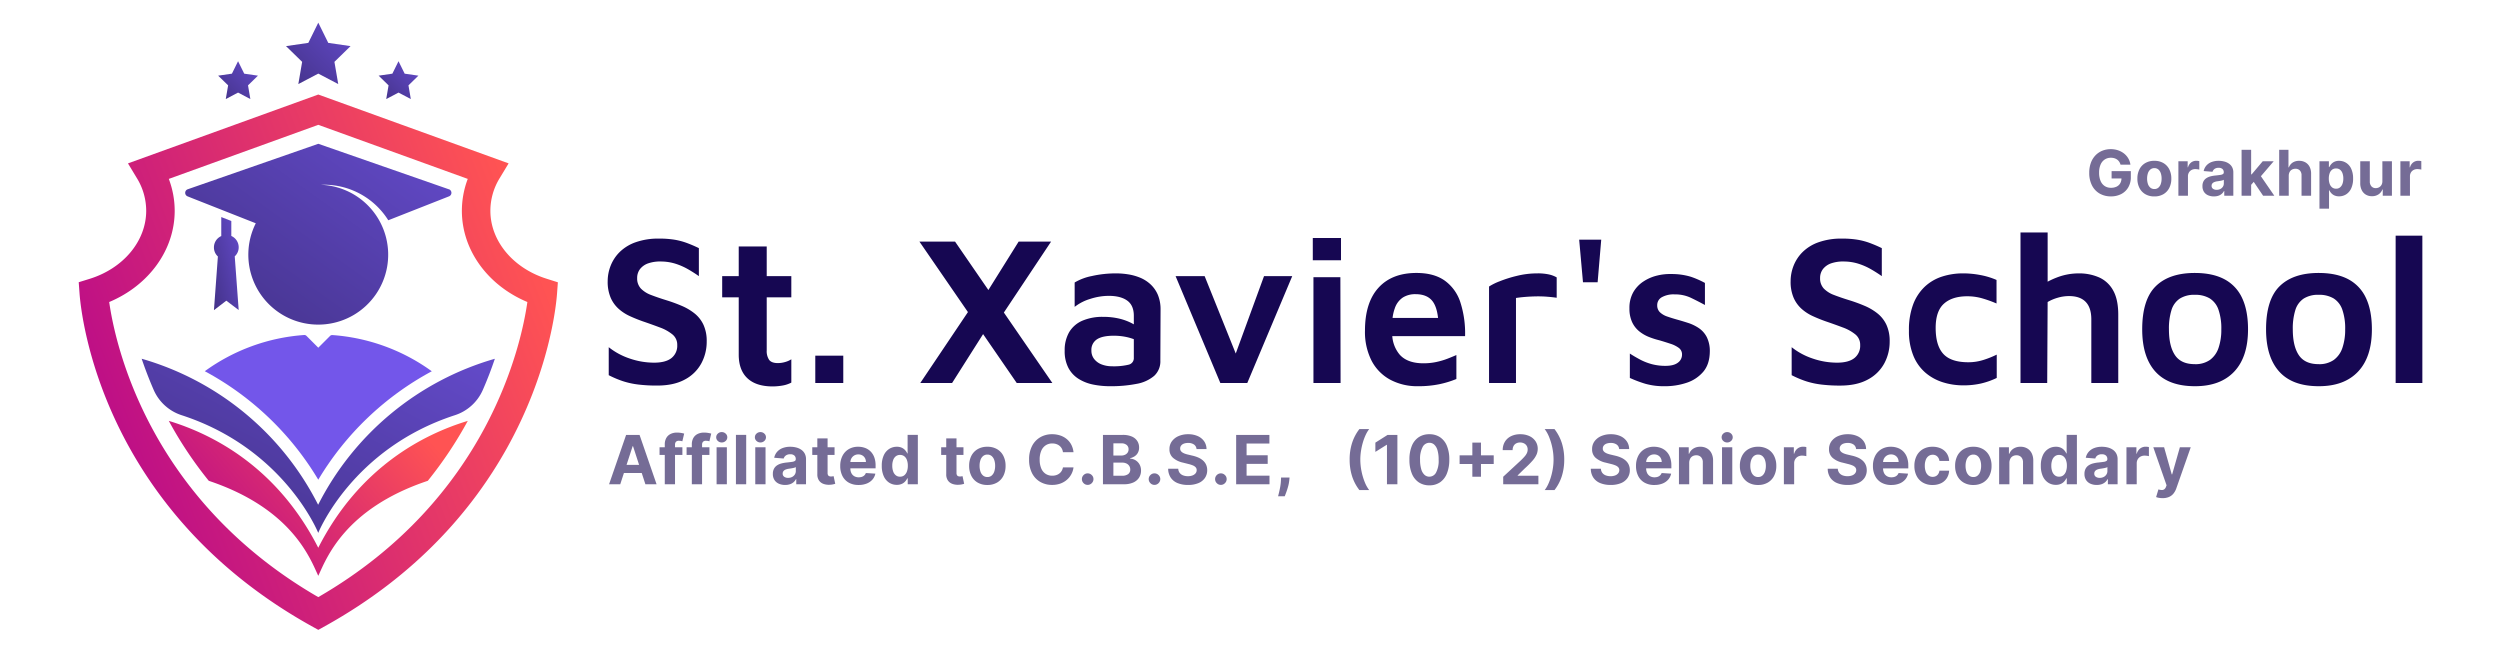 <svg xmlns="http://www.w3.org/2000/svg" xmlns:xlink="http://www.w3.org/1999/xlink" width="1226" height="320" viewBox="0 0 1226 320">
  <defs>
    <linearGradient id="linear-gradient" x1="1.053" y1="0.536" x2="0.082" y2="0.954" gradientUnits="objectBoundingBox">
      <stop offset="0" stop-color="#ff5353"/>
      <stop offset="1" stop-color="#b5068d"/>
    </linearGradient>
    <linearGradient id="linear-gradient-3" x1="1.763" y1="-0.212" x2="-0.081" y2="1.535" gradientUnits="objectBoundingBox">
      <stop offset="0" stop-color="#7356ea"/>
      <stop offset="1" stop-color="#3a2b75"/>
    </linearGradient>
  </defs>
  <g id="long_logo" transform="translate(-218 -656)">
    <rect id="Rectangle_9" data-name="Rectangle 9" width="1226" height="320" transform="translate(218 656)" fill="#fff"/>
    <path id="Path_18" data-name="Path 18" d="M-1313.473,743.4q-4.265-4-4.264-11.6v-28.08h-8.112v-10.4h8.112v-14.56h13.728v14.56h12.065v10.4h-12.065v26a7.629,7.629,0,0,0,1.2,4.68q1.2,1.561,4.316,1.561a12.686,12.686,0,0,0,3.484-.52,10.928,10.928,0,0,0,3.068-1.352v11.44a14.768,14.768,0,0,1-4.42,1.456,28.21,28.21,0,0,1-4.732.416Q-1309.209,747.4-1313.473,743.4Zm751.192-3.276q-6.449-7.177-6.449-20.7,0-14.56,6.6-21.111t19.188-6.552q8.736,0,14.508,3.067a19.65,19.65,0,0,1,8.684,9.2q2.912,6.136,2.911,15.392,0,13.52-6.76,20.7t-19.24,7.176Q-555.832,747.3-562.28,740.12Zm11.96-35.776a10.435,10.435,0,0,0-4.056,5.616,30.364,30.364,0,0,0-1.248,9.464q0,8.216,2.964,12.636t9.724,4.42a12.338,12.338,0,0,0,7.436-2.08,11.99,11.99,0,0,0,4.212-5.927,27.308,27.308,0,0,0,1.352-9.049,27.971,27.971,0,0,0-1.4-9.671,10.56,10.56,0,0,0-4.263-5.513,13.758,13.758,0,0,0-7.332-1.768A13.093,13.093,0,0,0-550.32,704.344Zm-72.7,35.776q-6.448-7.177-6.448-20.7,0-14.56,6.6-21.111t19.188-6.552q8.737,0,14.508,3.067a19.65,19.65,0,0,1,8.684,9.2q2.912,6.136,2.912,15.392,0,13.52-6.76,20.7t-19.24,7.176Q-616.569,747.3-623.017,740.12Zm11.96-35.776a10.439,10.439,0,0,0-4.056,5.616,30.394,30.394,0,0,0-1.247,9.464q0,8.216,2.964,12.636t9.724,4.42a12.343,12.343,0,0,0,7.437-2.08,12,12,0,0,0,4.212-5.927,27.332,27.332,0,0,0,1.352-9.049,27.971,27.971,0,0,0-1.4-9.671,10.557,10.557,0,0,0-4.264-5.513,13.756,13.756,0,0,0-7.332-1.768A13.1,13.1,0,0,0-611.057,704.344ZM-873.137,746.1a60.279,60.279,0,0,1-7.592-2.859V731.28q2.392,1.559,5.045,2.964a27.622,27.622,0,0,0,5.719,2.236,25.553,25.553,0,0,0,6.709.833q4.055,0,6.084-1.56a4.79,4.79,0,0,0,2.028-3.953,3.905,3.905,0,0,0-1.56-3.276,13.854,13.854,0,0,0-4.056-2.028q-2.5-.832-5.3-1.664a39.8,39.8,0,0,1-5.252-1.664,18.182,18.182,0,0,1-4.836-2.808,12.661,12.661,0,0,1-3.484-4.523,15.643,15.643,0,0,1-1.3-6.709,15.515,15.515,0,0,1,1.872-7.9,15.593,15.593,0,0,1,4.94-5.252,21.154,21.154,0,0,1,6.656-2.912,25.963,25.963,0,0,1,7.02-.78,32.315,32.315,0,0,1,9.671,1.353,43.66,43.66,0,0,1,6.864,3.016v10.815q-3.64-1.975-7.02-3.587a18.05,18.05,0,0,0-7.852-1.612,11.833,11.833,0,0,0-6.292,1.4,4.377,4.377,0,0,0-2.237,3.9,4.61,4.61,0,0,0,1.352,3.484,9.715,9.715,0,0,0,3.588,2.08q2.236.78,4.836,1.508t5.356,1.612a21.116,21.116,0,0,1,5.2,2.5,11.933,11.933,0,0,1,3.952,4.42,15.345,15.345,0,0,1,1.508,7.28q-.1,6.136-3.276,9.828a18.023,18.023,0,0,1-8.164,5.356,33.32,33.32,0,0,1-10.608,1.664A33.337,33.337,0,0,1-873.137,746.1ZM-998.3,744.071a22.233,22.233,0,0,1-9.1-9.308,31.072,31.072,0,0,1-3.225-14.716q0-13.728,6.6-21.009t18.668-7.279q8.529,0,13.832,3.744a20.992,20.992,0,0,1,7.7,10.712,49.413,49.413,0,0,1,2.288,16.536h-35.7a15.913,15.913,0,0,0,3.619,9.048q3.8,4.265,11.7,4.264a29.973,29.973,0,0,0,6.188-.624,35.389,35.389,0,0,0,5.513-1.612q2.547-.988,4.42-1.82v11.751a47.823,47.823,0,0,1-8.32,2.548,50.085,50.085,0,0,1-10.5.988A27.981,27.981,0,0,1-998.3,744.071Zm23.515-30.264q-.609-5.349-2.611-8.06-2.653-3.588-8.476-3.588a11.407,11.407,0,0,0-6.136,1.612,10.234,10.234,0,0,0-4,5.356,21.085,21.085,0,0,0-1.084,4.68Zm-169.271,32.656a21.31,21.31,0,0,1-7.072-2.808,14.16,14.16,0,0,1-4.94-5.356,17.5,17.5,0,0,1-1.82-8.373,17.6,17.6,0,0,1,2.184-9.1,13.915,13.915,0,0,1,6.4-5.616,24.848,24.848,0,0,1,10.348-1.923,33.927,33.927,0,0,1,6.968.676,27.292,27.292,0,0,1,5.824,1.872q1.19.547,2.184,1.127v-4.2q0-5.1-3.224-7.436t-9.049-2.34a29.751,29.751,0,0,0-9.152,1.508,22.96,22.96,0,0,0-7.592,3.9V696.44a26.278,26.278,0,0,1,8.424-3.172,53.406,53.406,0,0,1,12.064-1.3,37.329,37.329,0,0,1,5.72.468,25.857,25.857,0,0,1,5.824,1.612,17.131,17.131,0,0,1,5.1,3.224,15.055,15.055,0,0,1,3.641,5.148,18.4,18.4,0,0,1,1.352,7.436l-.1,24.856a9.624,9.624,0,0,1-3.067,7.54,18.159,18.159,0,0,1-8.633,3.9,64.9,64.9,0,0,1-12.947,1.144A40.854,40.854,0,0,1-1144.057,746.464Zm1.975-22.153a6.117,6.117,0,0,0-2.7,5.513,6.489,6.489,0,0,0,1.456,4.264,8.515,8.515,0,0,0,3.744,2.6,13.89,13.89,0,0,0,4.783.832,31.125,31.125,0,0,0,8.268-.78,3.252,3.252,0,0,0,2.548-3.38v-9.12a23.853,23.853,0,0,0-2.548-.812,28.906,28.906,0,0,0-7.332-.884Q-1139.377,722.543-1142.081,724.311Zm355.109,22.153a39.542,39.542,0,0,1-7.54-1.664,48.526,48.526,0,0,1-6.864-2.912V728.159a33.349,33.349,0,0,0,10.3,5.564,36.737,36.737,0,0,0,11.96,2.029q5.616,0,8.476-2.237a7.639,7.639,0,0,0,2.86-6.4,6.472,6.472,0,0,0-2.34-5.2,21.142,21.142,0,0,0-6.188-3.433q-3.847-1.455-8.424-3.016-3.224-1.143-6.292-2.548a21.878,21.878,0,0,1-5.512-3.588,15.814,15.814,0,0,1-3.9-5.459,19.835,19.835,0,0,1-1.455-8.06,20.8,20.8,0,0,1,1.455-7.592,19.5,19.5,0,0,1,4.472-6.76,21.192,21.192,0,0,1,7.852-4.784,33.15,33.15,0,0,1,11.388-1.768,46.565,46.565,0,0,1,7.436.519,33.437,33.437,0,0,1,6.032,1.561,64.98,64.98,0,0,1,6.084,2.6V693.32q-2.495-1.769-5.3-3.38a31.991,31.991,0,0,0-5.98-2.651,24.252,24.252,0,0,0-6.917-1.144,18.217,18.217,0,0,0-6.448.832,8.7,8.7,0,0,0-4.16,2.808,7.065,7.065,0,0,0-1.456,4.472,7.184,7.184,0,0,0,1.82,5.148,13.548,13.548,0,0,0,5.044,3.172q3.225,1.249,7.28,2.5a76.784,76.784,0,0,1,7.7,2.808,26.87,26.87,0,0,1,6.4,3.8,15.561,15.561,0,0,1,4.316,5.565,19.026,19.026,0,0,1,1.56,8.112,22.393,22.393,0,0,1-2.652,10.764,19.474,19.474,0,0,1-8.059,7.9q-5.408,2.965-13.624,2.965A74.764,74.764,0,0,1-786.973,746.464Zm-580.112,0a39.539,39.539,0,0,1-7.54-1.664,48.524,48.524,0,0,1-6.864-2.912V728.159a33.35,33.35,0,0,0,10.3,5.564,36.741,36.741,0,0,0,11.96,2.029q5.616,0,8.476-2.237a7.639,7.639,0,0,0,2.86-6.4,6.472,6.472,0,0,0-2.34-5.2,21.13,21.13,0,0,0-6.188-3.433q-3.847-1.455-8.424-3.016-3.224-1.143-6.292-2.548a21.876,21.876,0,0,1-5.512-3.588,15.813,15.813,0,0,1-3.9-5.459,19.835,19.835,0,0,1-1.455-8.06,20.8,20.8,0,0,1,1.455-7.592,19.5,19.5,0,0,1,4.472-6.76,21.2,21.2,0,0,1,7.853-4.784,33.15,33.15,0,0,1,11.388-1.768,46.557,46.557,0,0,1,7.436.519,33.439,33.439,0,0,1,6.032,1.561,64.98,64.98,0,0,1,6.084,2.6V693.32q-2.495-1.769-5.3-3.38a31.991,31.991,0,0,0-5.98-2.651,24.252,24.252,0,0,0-6.917-1.144,18.217,18.217,0,0,0-6.448.832,8.7,8.7,0,0,0-4.16,2.808,7.065,7.065,0,0,0-1.456,4.472,7.184,7.184,0,0,0,1.82,5.148,13.544,13.544,0,0,0,5.044,3.172q3.224,1.249,7.279,2.5a76.781,76.781,0,0,1,7.7,2.808,26.869,26.869,0,0,1,6.4,3.8A15.561,15.561,0,0,1-1335,717.24a19.027,19.027,0,0,1,1.56,8.112,22.392,22.392,0,0,1-2.652,10.764,19.474,19.474,0,0,1-8.059,7.9q-5.408,2.965-13.624,2.965A74.763,74.763,0,0,1-1367.085,746.464Zm639.859-1.093a24.39,24.39,0,0,1-8.528-4.68,21.869,21.869,0,0,1-5.928-8.32,31.457,31.457,0,0,1-2.183-12.324,35.4,35.4,0,0,1,2.08-12.9,23.161,23.161,0,0,1,5.72-8.684,22.409,22.409,0,0,1,8.476-4.94,33.151,33.151,0,0,1,10.244-1.56,45.265,45.265,0,0,1,8.581.832,36.5,36.5,0,0,1,7.852,2.392v11.544a58.854,58.854,0,0,0-7.124-2.549,26.386,26.386,0,0,0-7.228-.987q-7.383,0-11.44,3.64T-730.76,718.7q0,8.633,3.744,12.74t12.271,4.108a24.307,24.307,0,0,0,7.436-1.144,45.222,45.222,0,0,0,6.5-2.6V743.24a36.7,36.7,0,0,1-7.592,2.7,38.439,38.439,0,0,1-8.84.936A32.991,32.991,0,0,1-727.225,745.371Zm222.041.365v-72.28h13.1v72.28Zm-149.241,0v-31.2q0-5.72-2.756-8.58t-8.164-2.86a19.661,19.661,0,0,0-5.616.832,21.137,21.137,0,0,0-4.888,2.08l-.208,39.728h-13.1V671.9h13.312v24.141A38.032,38.032,0,0,1-671.377,694a29.523,29.523,0,0,1,10.607-2.028,24.247,24.247,0,0,1,10.3,2.028,14.752,14.752,0,0,1,6.812,6.448q2.445,4.421,2.444,11.8v33.488Zm-295.359,0v-47.32a27.826,27.826,0,0,1,5.148-2.548,61.306,61.306,0,0,1,8.58-2.7,41.421,41.421,0,0,1,9.88-1.2,25.064,25.064,0,0,1,5.98.572,13.136,13.136,0,0,1,3.588,1.4v9.985q-2.08-.313-4.732-.52t-5.408-.157q-2.755.053-5.3.26t-4.524.52v41.7Zm-86.112,0v-51.9h13.208l.1,51.9Zm-45.656,0L-1103.5,693.32h14.248L-1074,731.266l13.867-37.946h13.832l-22.048,52.416Zm-99.841,0-16.508-23.989-15.212,23.989h-15.6l23.379-34.791-23.795-34.577h17.473l16.35,23.759,14.849-23.759h15.912l-23.165,34.8,23.79,34.571Zm-98.8,0V732.319h13.728v13.416Zm376.48-49.4-1.872-20.9h10.815l-1.768,20.9Zm-132.5-10.816V674.6h13.832v10.92Z" transform="translate(1898.009 98.1)" fill="#160752" stroke="rgba(0,0,0,0)" stroke-width="1"/>
    <path id="Path_19" data-name="Path 19" d="M6.173,3.477H.69l8.355-24.2h6.594l8.343,24.2H18.5L12.436-15.194h-.189ZM5.83-6.036H18.782v3.994H5.83Zm30.814-8.638v3.781h-11.2v-3.781ZM28.007,3.477V-15.986a6.312,6.312,0,0,1,.774-3.273,4.9,4.9,0,0,1,2.121-1.95,6.957,6.957,0,0,1,3.061-.65,11.748,11.748,0,0,1,2.121.177,14.668,14.668,0,0,1,1.436.319l-.9,3.781a6.363,6.363,0,0,0-.727-.177,4.664,4.664,0,0,0-.88-.083,1.951,1.951,0,0,0-1.548.514,2.149,2.149,0,0,0-.437,1.436V3.477Zm21.9-18.151v3.781h-11.2v-3.781ZM41.273,3.477V-15.986a6.312,6.312,0,0,1,.774-3.273,4.9,4.9,0,0,1,2.121-1.95,6.957,6.957,0,0,1,3.061-.65,11.748,11.748,0,0,1,2.121.177,14.668,14.668,0,0,1,1.436.319l-.9,3.781a6.363,6.363,0,0,0-.727-.177,4.664,4.664,0,0,0-.88-.083,1.951,1.951,0,0,0-1.548.514,2.149,2.149,0,0,0-.437,1.436V3.477Zm12.143,0V-14.675H58.45V3.477Zm2.529-20.491a2.7,2.7,0,0,1-1.92-.75,2.387,2.387,0,0,1-.8-1.8,2.374,2.374,0,0,1,.8-1.79,2.7,2.7,0,0,1,1.92-.75,2.7,2.7,0,0,1,1.92.75,2.374,2.374,0,0,1,.8,1.79,2.387,2.387,0,0,1-.8,1.8A2.7,2.7,0,0,1,55.945-17.014Zm11.99-3.711v24.2H62.9v-24.2Zm4.45,24.2V-14.675h5.034V3.477Zm2.529-20.491a2.7,2.7,0,0,1-1.92-.75,2.387,2.387,0,0,1-.8-1.8,2.374,2.374,0,0,1,.8-1.79,2.7,2.7,0,0,1,1.92-.75,2.7,2.7,0,0,1,1.92.75,2.375,2.375,0,0,1,.8,1.79,2.387,2.387,0,0,1-.8,1.8A2.7,2.7,0,0,1,74.914-17.014ZM87.045,3.819a7.5,7.5,0,0,1-3.1-.609A4.894,4.894,0,0,1,81.8,1.4a5.356,5.356,0,0,1-.786-3,5.292,5.292,0,0,1,.555-2.541,4.5,4.5,0,0,1,1.513-1.654,7.328,7.328,0,0,1,2.18-.945,16.416,16.416,0,0,1,2.57-.449q1.583-.165,2.552-.313A3.565,3.565,0,0,0,91.8-7.939a.987.987,0,0,0,.437-.874v-.071a2.184,2.184,0,0,0-.7-1.737,2.931,2.931,0,0,0-1.991-.614,3.547,3.547,0,0,0-2.163.6,2.8,2.8,0,0,0-1.064,1.495l-4.656-.378a6.368,6.368,0,0,1,1.394-2.866,6.764,6.764,0,0,1,2.688-1.867,10.294,10.294,0,0,1,3.823-.656,11.683,11.683,0,0,1,2.9.355,7.65,7.65,0,0,1,2.47,1.1,5.377,5.377,0,0,1,1.708,1.908,5.8,5.8,0,0,1,.626,2.783V3.477H92.493V.96h-.142a5.048,5.048,0,0,1-1.17,1.495,5.276,5.276,0,0,1-1.761,1A7.169,7.169,0,0,1,87.045,3.819ZM88.487.345A4.186,4.186,0,0,0,90.449-.1a3.43,3.43,0,0,0,1.335-1.2,3.108,3.108,0,0,0,.484-1.713V-4.937a2.574,2.574,0,0,1-.644.278q-.408.124-.916.225t-1.016.177q-.508.077-.922.136a6.227,6.227,0,0,0-1.548.414,2.5,2.5,0,0,0-1.028.762,1.9,1.9,0,0,0-.366,1.188,1.806,1.806,0,0,0,.75,1.566A3.2,3.2,0,0,0,88.487.345Zm22.779-15.02v3.781H100.335v-3.781Zm-8.449-4.349h5.034V-2.1a2.258,2.258,0,0,0,.213,1.081,1.164,1.164,0,0,0,.6.538,2.391,2.391,0,0,0,.892.154,3.924,3.924,0,0,0,.709-.065l.544-.1.792,3.746q-.378.118-1.064.278a8.888,8.888,0,0,1-1.666.195,7.609,7.609,0,0,1-3.185-.485,4.449,4.449,0,0,1-2.121-1.725,5.275,5.275,0,0,1-.744-2.954ZM123.055,3.831a9.624,9.624,0,0,1-4.815-1.14,7.714,7.714,0,0,1-3.1-3.238,10.666,10.666,0,0,1-1.087-4.969,10.611,10.611,0,0,1,1.087-4.916,8.024,8.024,0,0,1,3.067-3.3,8.9,8.9,0,0,1,4.65-1.182,9.607,9.607,0,0,1,3.35.573,7.551,7.551,0,0,1,2.718,1.719,7.832,7.832,0,0,1,1.814,2.877,11.494,11.494,0,0,1,.65,4.047v1.383H116.059v-3.12h10.588a3.857,3.857,0,0,0-.473-1.926,3.439,3.439,0,0,0-1.306-1.318,3.81,3.81,0,0,0-1.932-.479,3.875,3.875,0,0,0-2.027.526,3.772,3.772,0,0,0-1.377,1.406,4.005,4.005,0,0,0-.508,1.956V-4.3a5.049,5.049,0,0,0,.5,2.328,3.6,3.6,0,0,0,1.424,1.513,4.3,4.3,0,0,0,2.186.532,4.761,4.761,0,0,0,1.536-.236,3.188,3.188,0,0,0,1.194-.709,3.083,3.083,0,0,0,.756-1.158l4.656.307A6.347,6.347,0,0,1,129.832,1.2a7.273,7.273,0,0,1-2.812,1.938A10.57,10.57,0,0,1,123.055,3.831Zm18.737-.059a6.8,6.8,0,0,1-3.74-1.069A7.28,7.28,0,0,1,135.4-.453a12.054,12.054,0,0,1-.975-5.123,11.885,11.885,0,0,1,1-5.194,7.237,7.237,0,0,1,2.677-3.108,6.842,6.842,0,0,1,3.669-1.034,5.639,5.639,0,0,1,2.547.514,5.07,5.07,0,0,1,1.654,1.276,6.674,6.674,0,0,1,.963,1.495h.154v-9.1h5.022v24.2h-4.963V.57h-.213a6.468,6.468,0,0,1-1,1.495,5.031,5.031,0,0,1-1.666,1.223A5.776,5.776,0,0,1,141.792,3.772Zm1.6-4.006A3.223,3.223,0,0,0,145.449-.9a4.215,4.215,0,0,0,1.3-1.873A7.984,7.984,0,0,0,147.2-5.6a7.98,7.98,0,0,0-.449-2.812,4.037,4.037,0,0,0-1.3-1.843,3.306,3.306,0,0,0-2.068-.65,3.265,3.265,0,0,0-2.092.674,4.119,4.119,0,0,0-1.288,1.867A8.02,8.02,0,0,0,139.57-5.6a8.112,8.112,0,0,0,.443,2.795A4.215,4.215,0,0,0,141.3-.913,3.222,3.222,0,0,0,143.387-.234Zm31.093-14.441v3.781H163.55v-3.781Zm-8.449-4.349h5.034V-2.1a2.258,2.258,0,0,0,.213,1.081,1.164,1.164,0,0,0,.6.538,2.391,2.391,0,0,0,.892.154,3.924,3.924,0,0,0,.709-.065l.544-.1.792,3.746q-.378.118-1.064.278a8.888,8.888,0,0,1-1.666.195A7.609,7.609,0,0,1,168.9,3.24a4.449,4.449,0,0,1-2.121-1.725,5.275,5.275,0,0,1-.744-2.954ZM186.2,3.831a9.23,9.23,0,0,1-4.756-1.176,7.946,7.946,0,0,1-3.09-3.285,10.547,10.547,0,0,1-1.087-4.9,10.6,10.6,0,0,1,1.087-4.922,7.946,7.946,0,0,1,3.09-3.285,9.23,9.23,0,0,1,4.756-1.176,9.23,9.23,0,0,1,4.756,1.176,7.947,7.947,0,0,1,3.09,3.285,10.6,10.6,0,0,1,1.087,4.922,10.547,10.547,0,0,1-1.087,4.9,7.947,7.947,0,0,1-3.09,3.285A9.23,9.23,0,0,1,186.2,3.831Zm.024-3.9a3.113,3.113,0,0,0,2.092-.715,4.4,4.4,0,0,0,1.27-1.956,8.577,8.577,0,0,0,.431-2.824,8.577,8.577,0,0,0-.431-2.824,4.44,4.44,0,0,0-1.27-1.962,3.1,3.1,0,0,0-2.092-.721,3.182,3.182,0,0,0-2.121.721,4.368,4.368,0,0,0-1.288,1.962,8.577,8.577,0,0,0-.431,2.824,8.577,8.577,0,0,0,.431,2.824A4.327,4.327,0,0,0,184.1-.783,3.2,3.2,0,0,0,186.222-.069Zm42.225-12.183h-5.176a5.12,5.12,0,0,0-.579-1.79,4.565,4.565,0,0,0-1.123-1.341,4.952,4.952,0,0,0-1.578-.851,6.112,6.112,0,0,0-1.932-.3,5.771,5.771,0,0,0-3.273.928,6.006,6.006,0,0,0-2.163,2.694,10.72,10.72,0,0,0-.768,4.284,10.807,10.807,0,0,0,.774,4.349A5.856,5.856,0,0,0,214.8-1.617a5.826,5.826,0,0,0,3.226.9,6.441,6.441,0,0,0,1.908-.272,4.941,4.941,0,0,0,1.566-.8,4.566,4.566,0,0,0,1.14-1.282,5.093,5.093,0,0,0,.632-1.725l5.176.024a9.38,9.38,0,0,1-1,3.208A9.691,9.691,0,0,1,225.31,1.19,10.011,10.011,0,0,1,222.119,3.1a11.687,11.687,0,0,1-4.177.7,11.387,11.387,0,0,1-5.784-1.465A10.351,10.351,0,0,1,208.14-1.9a14.2,14.2,0,0,1-1.471-6.724,14.088,14.088,0,0,1,1.489-6.736A10.415,10.415,0,0,1,212.2-19.6a11.362,11.362,0,0,1,5.743-1.459,12.467,12.467,0,0,1,3.906.591,9.963,9.963,0,0,1,3.2,1.719,9.018,9.018,0,0,1,2.275,2.759A10.337,10.337,0,0,1,228.447-12.252ZM235.4,3.784a2.731,2.731,0,0,1-2-.833,2.731,2.731,0,0,1-.833-2,2.7,2.7,0,0,1,.833-1.985,2.741,2.741,0,0,1,2-.827,2.759,2.759,0,0,1,1.985.827,2.671,2.671,0,0,1,.851,1.985,2.666,2.666,0,0,1-.4,1.424A3.038,3.038,0,0,1,236.809,3.4,2.676,2.676,0,0,1,235.4,3.784Zm7.487-.307v-24.2h9.69a11,11,0,0,1,4.455.792,5.932,5.932,0,0,1,2.682,2.192,5.834,5.834,0,0,1,.9,3.22,5.232,5.232,0,0,1-.567,2.488,4.851,4.851,0,0,1-1.554,1.749,6.392,6.392,0,0,1-2.251.963v.236a5.456,5.456,0,0,1,2.594.78,5.552,5.552,0,0,1,1.968,2.015,6,6,0,0,1,.756,3.078A6.293,6.293,0,0,1,260.61.221,6.473,6.473,0,0,1,257.8,2.6a10.689,10.689,0,0,1-4.573.874Zm5.117-4.183h4.171a4.824,4.824,0,0,0,3.12-.821,2.714,2.714,0,0,0,.981-2.192,3.252,3.252,0,0,0-.484-1.773A3.3,3.3,0,0,0,254.418-6.7a4.774,4.774,0,0,0-2.121-.437h-4.29Zm0-9.891H251.8a4.491,4.491,0,0,0,1.873-.372,3.114,3.114,0,0,0,1.3-1.058,2.8,2.8,0,0,0,.479-1.643,2.662,2.662,0,0,0-.928-2.115,3.894,3.894,0,0,0-2.629-.8h-3.888ZM268.163,3.784a2.731,2.731,0,0,1-2-.833,2.731,2.731,0,0,1-.833-2,2.7,2.7,0,0,1,.833-1.985,2.741,2.741,0,0,1,2-.827,2.759,2.759,0,0,1,1.985.827A2.671,2.671,0,0,1,271,.948a2.666,2.666,0,0,1-.4,1.424A3.038,3.038,0,0,1,269.569,3.4,2.676,2.676,0,0,1,268.163,3.784Zm20.616-17.548a2.991,2.991,0,0,0-1.217-2.222,4.824,4.824,0,0,0-2.919-.792,5.659,5.659,0,0,0-2.115.349,2.975,2.975,0,0,0-1.318.963,2.284,2.284,0,0,0-.455,1.394,1.963,1.963,0,0,0,.278,1.134,2.71,2.71,0,0,0,.833.833,5.95,5.95,0,0,0,1.229.6,12.01,12.01,0,0,0,1.489.431l2.174.52a15.337,15.337,0,0,1,2.907.945,8.831,8.831,0,0,1,2.293,1.454,6.111,6.111,0,0,1,1.507,2.033,6.482,6.482,0,0,1,.549,2.682A6.688,6.688,0,0,1,292.885.41a7.19,7.19,0,0,1-3.214,2.517,12.877,12.877,0,0,1-5.052.892,13.268,13.268,0,0,1-5.1-.9,7.421,7.421,0,0,1-3.38-2.665,7.889,7.889,0,0,1-1.27-4.378h4.951a3.658,3.658,0,0,0,.7,2.027,3.77,3.77,0,0,0,1.666,1.217,6.483,6.483,0,0,0,2.369.408,6.175,6.175,0,0,0,2.263-.378A3.463,3.463,0,0,0,288.318-1.9a2.429,2.429,0,0,0,.532-1.548,2.026,2.026,0,0,0-.479-1.371,3.736,3.736,0,0,0-1.394-.945,14.4,14.4,0,0,0-2.239-.709L282.1-7.135a11.05,11.05,0,0,1-4.833-2.328,5.4,5.4,0,0,1-1.761-4.266,6.321,6.321,0,0,1,1.176-3.841,7.849,7.849,0,0,1,3.267-2.564,11.554,11.554,0,0,1,4.727-.922,11.224,11.224,0,0,1,4.709.922,7.446,7.446,0,0,1,3.137,2.564,6.785,6.785,0,0,1,1.158,3.805ZM300.721,3.784a2.731,2.731,0,0,1-2-.833,2.731,2.731,0,0,1-.833-2,2.7,2.7,0,0,1,.833-1.985,2.741,2.741,0,0,1,2-.827,2.759,2.759,0,0,1,1.985.827,2.671,2.671,0,0,1,.851,1.985,2.666,2.666,0,0,1-.4,1.424A3.038,3.038,0,0,1,302.128,3.4,2.676,2.676,0,0,1,300.721,3.784Zm7.487-.307v-24.2h16.308v4.219H313.326v5.767h10.352v4.219H313.326V-.742h11.238V3.477ZM334.4.168l-.13,1.3a18.351,18.351,0,0,1-.585,3.114q-.431,1.554-.9,2.818t-.75,1.985h-3.262q.177-.7.484-1.944t.579-2.795a24.454,24.454,0,0,0,.343-3.155l.059-1.324Zm29.465-8.792a26.6,26.6,0,0,1,1.176-8.095,22.256,22.256,0,0,1,3.6-6.854h4.81a14.733,14.733,0,0,0-1.714,2.854,25.749,25.749,0,0,0-1.383,3.693,31.986,31.986,0,0,0-.922,4.154,27.831,27.831,0,0,0-.331,4.248,28.66,28.66,0,0,0,.573,5.654,29.861,29.861,0,0,0,1.56,5.3,16.344,16.344,0,0,0,2.216,4.006h-4.81a22.256,22.256,0,0,1-3.6-6.854A26.643,26.643,0,0,1,363.868-8.624Zm23.417-12.1v24.2h-5.117V-15.868h-.142l-5.542,3.474v-4.538l5.991-3.793ZM402.962,4.008a9.168,9.168,0,0,1-5.241-1.5,9.416,9.416,0,0,1-3.368-4.313A17.511,17.511,0,0,1,393.189-8.6a17.346,17.346,0,0,1,1.176-6.748,9.249,9.249,0,0,1,3.368-4.248,9.216,9.216,0,0,1,5.229-1.459,9.189,9.189,0,0,1,5.229,1.465,9.325,9.325,0,0,1,3.374,4.248,17.091,17.091,0,0,1,1.17,6.742,17.686,17.686,0,0,1-1.176,6.807A9.432,9.432,0,0,1,408.2,2.519,9.074,9.074,0,0,1,402.962,4.008Zm0-4.242a3.743,3.743,0,0,0,3.321-2.092A12.492,12.492,0,0,0,407.511-8.6a15.9,15.9,0,0,0-.561-4.585,5.975,5.975,0,0,0-1.584-2.753,3.474,3.474,0,0,0-2.4-.922,3.739,3.739,0,0,0-3.309,2.068A12.344,12.344,0,0,0,398.4-8.6a16.359,16.359,0,0,0,.561,4.65,6,6,0,0,0,1.589,2.789A3.483,3.483,0,0,0,402.962-.234Zm21.077.024V-16.943h4.23V-.21Zm-6.251-6.251v-4.231H434.52v4.231Zm21.384,9.938V-.21l8.615-7.977q1.1-1.064,1.849-1.914a7.3,7.3,0,0,0,1.14-1.672,4.093,4.093,0,0,0,.39-1.778,3.392,3.392,0,0,0-.485-1.838,3.234,3.234,0,0,0-1.324-1.194,4.2,4.2,0,0,0-1.9-.42,4,4,0,0,0-1.938.449,3.1,3.1,0,0,0-1.276,1.288,4.176,4.176,0,0,0-.449,2h-4.857a7.716,7.716,0,0,1,1.075-4.124,7.182,7.182,0,0,1,3.013-2.706,9.962,9.962,0,0,1,4.467-.957,10.48,10.48,0,0,1,4.532.916,7.229,7.229,0,0,1,3.007,2.535,6.551,6.551,0,0,1,1.075,3.711,7.19,7.19,0,0,1-.538,2.706,11.375,11.375,0,0,1-1.908,2.96A43.327,43.327,0,0,1,449.8-4.335L446.262-.872v.165h10.163V3.477ZM469.1-8.624a26.643,26.643,0,0,1-1.176,8.107,22.257,22.257,0,0,1-3.6,6.854h-4.81a14.673,14.673,0,0,0,1.713-2.86,26.109,26.109,0,0,0,1.383-3.693,31.7,31.7,0,0,0,.922-4.154,27.946,27.946,0,0,0,.331-4.254,28.662,28.662,0,0,0-.573-5.654,29.7,29.7,0,0,0-1.56-5.294,16.372,16.372,0,0,0-2.216-4h4.81a22.257,22.257,0,0,1,3.6,6.854A26.6,26.6,0,0,1,469.1-8.624Zm26.934-5.14a2.991,2.991,0,0,0-1.217-2.222,4.824,4.824,0,0,0-2.919-.792,5.659,5.659,0,0,0-2.115.349,2.974,2.974,0,0,0-1.318.963,2.284,2.284,0,0,0-.455,1.394,1.963,1.963,0,0,0,.278,1.134,2.71,2.71,0,0,0,.833.833,5.95,5.95,0,0,0,1.229.6,12.011,12.011,0,0,0,1.489.431l2.174.52a15.337,15.337,0,0,1,2.907.945,8.83,8.83,0,0,1,2.293,1.454,6.112,6.112,0,0,1,1.507,2.033,6.482,6.482,0,0,1,.549,2.682A6.688,6.688,0,0,1,500.14.41a7.19,7.19,0,0,1-3.214,2.517,12.877,12.877,0,0,1-5.052.892,13.268,13.268,0,0,1-5.1-.9A7.421,7.421,0,0,1,483.4.256a7.89,7.89,0,0,1-1.27-4.378h4.951a3.658,3.658,0,0,0,.7,2.027,3.769,3.769,0,0,0,1.666,1.217,6.483,6.483,0,0,0,2.369.408,6.175,6.175,0,0,0,2.263-.378A3.463,3.463,0,0,0,495.573-1.9a2.429,2.429,0,0,0,.532-1.548,2.027,2.027,0,0,0-.479-1.371,3.737,3.737,0,0,0-1.394-.945,14.4,14.4,0,0,0-2.239-.709l-2.635-.662a11.05,11.05,0,0,1-4.833-2.328,5.4,5.4,0,0,1-1.761-4.266,6.321,6.321,0,0,1,1.176-3.841,7.849,7.849,0,0,1,3.267-2.564,11.554,11.554,0,0,1,4.727-.922,11.224,11.224,0,0,1,4.709.922,7.447,7.447,0,0,1,3.137,2.564,6.785,6.785,0,0,1,1.158,3.805Zm17.272,17.6a9.624,9.624,0,0,1-4.815-1.14,7.714,7.714,0,0,1-3.1-3.238A10.666,10.666,0,0,1,504.3-5.516a10.611,10.611,0,0,1,1.087-4.916,8.024,8.024,0,0,1,3.067-3.3,8.9,8.9,0,0,1,4.65-1.182,9.606,9.606,0,0,1,3.35.573,7.551,7.551,0,0,1,2.718,1.719,7.832,7.832,0,0,1,1.814,2.877,11.494,11.494,0,0,1,.65,4.047v1.383H506.31v-3.12H516.9a3.856,3.856,0,0,0-.473-1.926,3.44,3.44,0,0,0-1.306-1.318,3.81,3.81,0,0,0-1.932-.479,3.876,3.876,0,0,0-2.027.526,3.772,3.772,0,0,0-1.377,1.406,4.005,4.005,0,0,0-.508,1.956V-4.3a5.049,5.049,0,0,0,.5,2.328A3.6,3.6,0,0,0,511.2-.459a4.3,4.3,0,0,0,2.186.532,4.761,4.761,0,0,0,1.536-.236,3.189,3.189,0,0,0,1.194-.709,3.083,3.083,0,0,0,.756-1.158l4.656.307A6.347,6.347,0,0,1,520.083,1.2,7.273,7.273,0,0,1,517.27,3.14,10.569,10.569,0,0,1,513.306,3.831ZM530.389-7.017V3.477h-5.034V-14.675h4.8v3.2h.213a5.1,5.1,0,0,1,2.021-2.511,6.144,6.144,0,0,1,3.439-.928,6.383,6.383,0,0,1,3.3.827,5.63,5.63,0,0,1,2.186,2.358,7.94,7.94,0,0,1,.78,3.646V3.477h-5.034V-7.182a3.667,3.667,0,0,0-.851-2.606,3.064,3.064,0,0,0-2.375-.939,3.577,3.577,0,0,0-1.79.437,3.008,3.008,0,0,0-1.205,1.27A4.408,4.408,0,0,0,530.389-7.017Zm16.09,10.494V-14.675h5.034V3.477Zm2.529-20.491a2.7,2.7,0,0,1-1.92-.75,2.387,2.387,0,0,1-.8-1.8,2.375,2.375,0,0,1,.8-1.79,2.7,2.7,0,0,1,1.92-.75,2.7,2.7,0,0,1,1.92.75,2.374,2.374,0,0,1,.8,1.79,2.387,2.387,0,0,1-.8,1.8A2.7,2.7,0,0,1,549.008-17.014ZM564.165,3.831a9.23,9.23,0,0,1-4.756-1.176,7.946,7.946,0,0,1-3.09-3.285,10.547,10.547,0,0,1-1.087-4.9,10.6,10.6,0,0,1,1.087-4.922,7.946,7.946,0,0,1,3.09-3.285,9.23,9.23,0,0,1,4.756-1.176,9.23,9.23,0,0,1,4.756,1.176,7.946,7.946,0,0,1,3.09,3.285A10.6,10.6,0,0,1,573.1-5.528a10.547,10.547,0,0,1-1.087,4.9,7.946,7.946,0,0,1-3.09,3.285A9.23,9.23,0,0,1,564.165,3.831Zm.024-3.9a3.113,3.113,0,0,0,2.092-.715,4.4,4.4,0,0,0,1.27-1.956,8.575,8.575,0,0,0,.431-2.824,8.575,8.575,0,0,0-.431-2.824,4.44,4.44,0,0,0-1.27-1.962,3.1,3.1,0,0,0-2.092-.721,3.182,3.182,0,0,0-2.121.721,4.368,4.368,0,0,0-1.288,1.962,8.577,8.577,0,0,0-.431,2.824,8.577,8.577,0,0,0,.431,2.824,4.327,4.327,0,0,0,1.288,1.956A3.2,3.2,0,0,0,564.188-.069Zm12.628,3.545V-14.675h4.88v3.167h.189a4.718,4.718,0,0,1,1.666-2.558,4.4,4.4,0,0,1,2.694-.869,7.614,7.614,0,0,1,.815.047,5.738,5.738,0,0,1,.768.13v4.467a6.579,6.579,0,0,0-.981-.189,8.811,8.811,0,0,0-1.146-.083,4.033,4.033,0,0,0-1.979.479,3.556,3.556,0,0,0-1.371,1.329,3.786,3.786,0,0,0-.5,1.962V3.477Zm35.407-17.241a2.99,2.99,0,0,0-1.217-2.222,4.824,4.824,0,0,0-2.919-.792,5.659,5.659,0,0,0-2.115.349,2.975,2.975,0,0,0-1.318.963,2.283,2.283,0,0,0-.455,1.394,1.963,1.963,0,0,0,.278,1.134,2.709,2.709,0,0,0,.833.833,5.949,5.949,0,0,0,1.229.6,12.015,12.015,0,0,0,1.489.431l2.174.52a15.336,15.336,0,0,1,2.907.945A8.831,8.831,0,0,1,615.4-8.151a6.111,6.111,0,0,1,1.507,2.033,6.483,6.483,0,0,1,.549,2.682A6.689,6.689,0,0,1,616.329.41a7.19,7.19,0,0,1-3.214,2.517,12.877,12.877,0,0,1-5.052.892,13.268,13.268,0,0,1-5.1-.9,7.421,7.421,0,0,1-3.38-2.665,7.89,7.89,0,0,1-1.27-4.378h4.951a3.658,3.658,0,0,0,.7,2.027,3.77,3.77,0,0,0,1.666,1.217A6.483,6.483,0,0,0,608-.47a6.175,6.175,0,0,0,2.263-.378A3.464,3.464,0,0,0,611.762-1.9a2.429,2.429,0,0,0,.532-1.548,2.027,2.027,0,0,0-.479-1.371,3.737,3.737,0,0,0-1.394-.945,14.4,14.4,0,0,0-2.239-.709l-2.635-.662a11.05,11.05,0,0,1-4.833-2.328,5.4,5.4,0,0,1-1.761-4.266,6.32,6.32,0,0,1,1.176-3.841,7.849,7.849,0,0,1,3.267-2.564,11.554,11.554,0,0,1,4.727-.922,11.224,11.224,0,0,1,4.709.922,7.446,7.446,0,0,1,3.137,2.564,6.785,6.785,0,0,1,1.158,3.805Zm17.272,17.6a9.625,9.625,0,0,1-4.816-1.14,7.713,7.713,0,0,1-3.1-3.238,10.666,10.666,0,0,1-1.087-4.969,10.611,10.611,0,0,1,1.087-4.916,8.025,8.025,0,0,1,3.067-3.3,8.9,8.9,0,0,1,4.65-1.182,9.607,9.607,0,0,1,3.35.573,7.551,7.551,0,0,1,2.718,1.719,7.832,7.832,0,0,1,1.814,2.877,11.492,11.492,0,0,1,.65,4.047v1.383H622.5v-3.12h10.588a3.856,3.856,0,0,0-.473-1.926,3.439,3.439,0,0,0-1.306-1.318,3.81,3.81,0,0,0-1.932-.479,3.875,3.875,0,0,0-2.027.526,3.772,3.772,0,0,0-1.377,1.406,4,4,0,0,0-.508,1.956V-4.3a5.047,5.047,0,0,0,.5,2.328,3.6,3.6,0,0,0,1.424,1.513,4.3,4.3,0,0,0,2.186.532,4.761,4.761,0,0,0,1.536-.236,3.189,3.189,0,0,0,1.194-.709,3.083,3.083,0,0,0,.756-1.158l4.656.307A6.347,6.347,0,0,1,636.272,1.2a7.273,7.273,0,0,1-2.812,1.938A10.57,10.57,0,0,1,629.495,3.831Zm20.25,0a9.23,9.23,0,0,1-4.792-1.188,7.9,7.9,0,0,1-3.072-3.3,10.648,10.648,0,0,1-1.069-4.869,10.6,10.6,0,0,1,1.081-4.9,8,8,0,0,1,3.078-3.3,9.125,9.125,0,0,1,4.75-1.188,9.454,9.454,0,0,1,4.16.863,6.953,6.953,0,0,1,2.824,2.423,7.119,7.119,0,0,1,1.146,3.663H653.1a3.713,3.713,0,0,0-1.058-2.192,3.076,3.076,0,0,0-2.239-.833,3.371,3.371,0,0,0-2.038.632,4.082,4.082,0,0,0-1.353,1.838,7.831,7.831,0,0,0-.484,2.919,8.087,8.087,0,0,0,.479,2.954,4.06,4.06,0,0,0,1.353,1.855,3.375,3.375,0,0,0,2.044.638,3.356,3.356,0,0,0,1.554-.355A3.031,3.031,0,0,0,652.5-1.54a3.938,3.938,0,0,0,.6-1.637h4.75A7.44,7.44,0,0,1,656.723.481a6.879,6.879,0,0,1-2.783,2.464A9.279,9.279,0,0,1,649.745,3.831Zm19.978,0a9.229,9.229,0,0,1-4.756-1.176,7.947,7.947,0,0,1-3.09-3.285,10.548,10.548,0,0,1-1.087-4.9,10.6,10.6,0,0,1,1.087-4.922,7.947,7.947,0,0,1,3.09-3.285,9.229,9.229,0,0,1,4.756-1.176,9.23,9.23,0,0,1,4.756,1.176,7.947,7.947,0,0,1,3.09,3.285,10.6,10.6,0,0,1,1.087,4.922,10.547,10.547,0,0,1-1.087,4.9,7.947,7.947,0,0,1-3.09,3.285A9.23,9.23,0,0,1,669.723,3.831Zm.024-3.9a3.113,3.113,0,0,0,2.092-.715,4.4,4.4,0,0,0,1.27-1.956,8.577,8.577,0,0,0,.431-2.824,8.577,8.577,0,0,0-.431-2.824,4.44,4.44,0,0,0-1.27-1.962,3.1,3.1,0,0,0-2.092-.721,3.182,3.182,0,0,0-2.121.721,4.369,4.369,0,0,0-1.288,1.962,8.577,8.577,0,0,0-.431,2.824,8.577,8.577,0,0,0,.431,2.824,4.327,4.327,0,0,0,1.288,1.956A3.2,3.2,0,0,0,669.747-.069Zm17.662-6.948V3.477h-5.034V-14.675h4.8v3.2h.213a5.1,5.1,0,0,1,2.021-2.511,6.144,6.144,0,0,1,3.439-.928,6.384,6.384,0,0,1,3.3.827,5.631,5.631,0,0,1,2.186,2.358,7.94,7.94,0,0,1,.78,3.646V3.477h-5.034V-7.182a3.668,3.668,0,0,0-.851-2.606,3.064,3.064,0,0,0-2.375-.939,3.577,3.577,0,0,0-1.79.437,3.007,3.007,0,0,0-1.205,1.27A4.409,4.409,0,0,0,687.408-7.017ZM710.187,3.772a6.8,6.8,0,0,1-3.74-1.069A7.28,7.28,0,0,1,703.8-.453a12.054,12.054,0,0,1-.975-5.123,11.886,11.886,0,0,1,1-5.194,7.237,7.237,0,0,1,2.677-3.108,6.842,6.842,0,0,1,3.669-1.034,5.639,5.639,0,0,1,2.547.514,5.069,5.069,0,0,1,1.654,1.276,6.67,6.67,0,0,1,.963,1.495h.154v-9.1h5.022v24.2h-4.963V.57h-.213a6.465,6.465,0,0,1-1,1.495,5.032,5.032,0,0,1-1.666,1.223A5.776,5.776,0,0,1,710.187,3.772Zm1.6-4.006A3.223,3.223,0,0,0,713.845-.9a4.214,4.214,0,0,0,1.3-1.873A7.984,7.984,0,0,0,715.6-5.6a7.98,7.98,0,0,0-.449-2.812,4.037,4.037,0,0,0-1.3-1.843,3.307,3.307,0,0,0-2.068-.65,3.265,3.265,0,0,0-2.092.674A4.12,4.12,0,0,0,708.4-8.364a8.022,8.022,0,0,0-.437,2.765,8.111,8.111,0,0,0,.443,2.795A4.214,4.214,0,0,0,709.7-.913,3.222,3.222,0,0,0,711.783-.234Zm18.466,4.053a7.5,7.5,0,0,1-3.1-.609A4.893,4.893,0,0,1,725.007,1.4a5.356,5.356,0,0,1-.786-3,5.291,5.291,0,0,1,.555-2.541,4.5,4.5,0,0,1,1.513-1.654,7.327,7.327,0,0,1,2.18-.945,16.417,16.417,0,0,1,2.57-.449q1.583-.165,2.552-.313A3.565,3.565,0,0,0,735-7.939a.987.987,0,0,0,.437-.874v-.071a2.184,2.184,0,0,0-.7-1.737,2.931,2.931,0,0,0-1.991-.614,3.547,3.547,0,0,0-2.162.6,2.8,2.8,0,0,0-1.064,1.495l-4.656-.378a6.367,6.367,0,0,1,1.394-2.866,6.764,6.764,0,0,1,2.688-1.867,10.294,10.294,0,0,1,3.823-.656,11.683,11.683,0,0,1,2.9.355,7.65,7.65,0,0,1,2.47,1.1,5.377,5.377,0,0,1,1.708,1.908,5.8,5.8,0,0,1,.626,2.783V3.477H735.7V.96h-.142a5.048,5.048,0,0,1-1.17,1.495,5.275,5.275,0,0,1-1.761,1A7.169,7.169,0,0,1,730.248,3.819ZM731.69.345A4.186,4.186,0,0,0,733.651-.1a3.43,3.43,0,0,0,1.335-1.2,3.107,3.107,0,0,0,.485-1.713V-4.937a2.574,2.574,0,0,1-.644.278q-.408.124-.916.225t-1.016.177q-.508.077-.922.136a6.228,6.228,0,0,0-1.548.414,2.5,2.5,0,0,0-1.028.762,1.9,1.9,0,0,0-.366,1.188,1.805,1.805,0,0,0,.75,1.566A3.2,3.2,0,0,0,731.69.345Zm13.124,3.132V-14.675h4.88v3.167h.189a4.717,4.717,0,0,1,1.666-2.558,4.4,4.4,0,0,1,2.694-.869,7.615,7.615,0,0,1,.815.047,5.741,5.741,0,0,1,.768.13v4.467a6.576,6.576,0,0,0-.981-.189,8.81,8.81,0,0,0-1.146-.083,4.033,4.033,0,0,0-1.979.479,3.556,3.556,0,0,0-1.371,1.329,3.786,3.786,0,0,0-.5,1.962V3.477Zm17.709,6.807a10.259,10.259,0,0,1-1.79-.148,6.753,6.753,0,0,1-1.377-.372l1.134-3.758a6.225,6.225,0,0,0,1.6.3,2.041,2.041,0,0,0,1.241-.331,2.482,2.482,0,0,0,.857-1.205l.3-.768-6.511-18.671h5.294l3.758,13.33h.189l3.793-13.33h5.33L769.283,5.438A8.6,8.6,0,0,1,767.906,8a5.792,5.792,0,0,1-2.192,1.69A7.727,7.727,0,0,1,762.523,10.283Z" transform="translate(516 890)" fill="rgba(37,23,90,0.63)"/>
    <g id="Layer_2" data-name="Layer 2" transform="translate(256.609 667.116)">
      <g id="Layer_1" data-name="Layer 1" transform="translate(-0.002)">
        <g id="Group_19" data-name="Group 19">
          <path id="Path_9" data-name="Path 9" d="M229.649,138.039c-16.614-5.178-27.776-18.559-27.776-33.376a30.609,30.609,0,0,1,4.542-15.978l4.4-7.279L117.48,47.64,24.151,81.408l4.394,7.279a30.609,30.609,0,0,1,4.542,15.978c0,14.794-11.162,28.227-27.776,33.376L0,139.682a.643.643,0,0,0,0,.081l.4,5.459C1.19,155.9,11.021,250.9,114.084,308.283l3.4,1.886,3.4-1.886c45.255-25.15,72.536-57.623,88.964-87,20.985-37.533,24.277-70.05,24.714-76.02l.407-5.54ZM117.48,294.117c-83.365-48.17-99.609-124.1-102.538-144.723,19.432-8.137,32.118-25.512,32.118-44.73a44.257,44.257,0,0,0-2.885-15.645L117.48,62.5l73.3,26.518a44.257,44.257,0,0,0-2.885,15.645c0,19.232,12.686,36.593,32.118,44.73-2.929,20.623-19.173,96.554-102.538,144.716Z" transform="translate(0.002 -12.4)" fill="url(#linear-gradient)"/>
          <path id="Path_13" data-name="Path 13" d="M206.334,264a194.541,194.541,0,0,1-19.6,29.388c-41.046,13.736-49.864,38.465-53.717,46.6-3.832-8.137-12.656-32.858-53.7-46.6h0A192.862,192.862,0,0,1,59.71,264c21.784,6.613,53.185,22.761,73.3,62.224C153.127,286.739,184.558,270.591,206.334,264Z" transform="translate(-15.541 -68.718)" fill="url(#linear-gradient)"/>
        </g>
        <g id="Group_17" data-name="Group 17">
          <path id="Path_10" data-name="Path 10" d="M199.919,102.624,135.868,80.3h0L71.794,102.617a1.849,1.849,0,0,0-1.184,2.042h0a1.849,1.849,0,0,0,1.147,1.42l2.219.888L105.2,119.282a34.293,34.293,0,1,0,32-18.863c.5-.044,1-.044,1.479-.044a37.17,37.17,0,0,1,31.5,17.427l27.487-10.822,2.286-.9a1.857,1.857,0,0,0,0-3.469Z" transform="translate(-18.372 -20.902)" fill="url(#linear-gradient-3)"/>
          <path id="Path_11" data-name="Path 11" d="M95.705,169.882l6.073,4.594L99.84,148.142a5.918,5.918,0,0,0,1.938-4.438,6.058,6.058,0,0,0-3.617-5.555v-7.331l-4.926-1.938v9.32a6.043,6.043,0,0,0-3.595,5.563,5.918,5.918,0,0,0,1.938,4.438L89.64,174.535Z" transform="translate(-23.331 -33.547)" fill="url(#linear-gradient-3)"/>
          <path id="Path_12" data-name="Path 12" d="M214.929,222.815c-1.613,4.786-3.551,9.927-5.918,15.319a22.5,22.5,0,0,1-13.729,12.375c-50.426,16.414-66.966,57.7-66.966,57.7s-16.525-41.283-66.943-57.7a22.5,22.5,0,0,1-13.736-12.383c-2.352-5.4-4.29-10.541-5.918-15.327a140.473,140.473,0,0,1,86.546,71.626A140.928,140.928,0,0,1,214.929,222.815Z" transform="translate(-10.858 -57.994)" fill="url(#linear-gradient-3)"/>
          <path id="Path_14" data-name="Path 14" d="M153.25,0l4.889,9.912,10.94,1.59-7.915,7.715,1.871,10.9-9.786-5.141-9.786,5.141,1.871-10.9L137.42,11.5l10.94-1.59Z" transform="translate(-35.768)" fill="url(#linear-gradient-3)"/>
          <path id="Path_15" data-name="Path 15" d="M208.577,25.55l3.011,6.11,6.746.976-4.882,4.756,1.154,6.717-6.029-3.173-6.029,3.173,1.147-6.717-4.875-4.756,6.739-.976Z" transform="translate(-51.75 -6.651)" fill="url(#linear-gradient-3)"/>
          <path id="Path_16" data-name="Path 16" d="M102.2,25.55l3.018,6.11,6.739.976-4.875,4.756,1.147,6.717L102.2,40.936l-6.029,3.173,1.154-6.717L92.44,32.636l6.746-.976Z" transform="translate(-24.06 -6.651)" fill="url(#linear-gradient-3)"/>
        </g>
        <path id="Path_17" data-name="Path 17" d="M145.027,207.505l-5.792,5.792-5.784-5.792a1.479,1.479,0,0,0-1.154-.436A94.231,94.231,0,0,0,83.58,224.822a144.42,144.42,0,0,1,55.648,53.207,144.6,144.6,0,0,1,55.67-53.177A94.446,94.446,0,0,0,146.181,207.1,1.48,1.48,0,0,0,145.027,207.505Z" transform="translate(-21.754 -53.898)" fill="#7356ea"/>
      </g>
    </g>
    <path id="Path_20" data-name="Path 20" d="M16.909-15.258a5.023,5.023,0,0,0-.65-1.426,4.164,4.164,0,0,0-1.018-1.057,4.546,4.546,0,0,0-1.365-.666,5.825,5.825,0,0,0-1.69-.231,5.389,5.389,0,0,0-3.033.859,5.622,5.622,0,0,0-2.031,2.493A9.8,9.8,0,0,0,6.4-11.295a10.058,10.058,0,0,0,.716,4.007A5.564,5.564,0,0,0,9.137-4.772a5.488,5.488,0,0,0,3.093.864A6.109,6.109,0,0,0,15-4.486,4.111,4.111,0,0,0,16.76-6.121a4.907,4.907,0,0,0,.611-2.5l.969.143H12.528v-3.589h9.434v2.84a9.878,9.878,0,0,1-1.255,5.1A8.505,8.505,0,0,1,17.25-.842,10.728,10.728,0,0,1,12.208.308a10.83,10.83,0,0,1-5.57-1.4,9.623,9.623,0,0,1-3.737-4,13.274,13.274,0,0,1-1.338-6.159,14.009,14.009,0,0,1,.8-4.893A10.388,10.388,0,0,1,4.6-19.793a9.7,9.7,0,0,1,3.358-2.279,10.88,10.88,0,0,1,4.15-.782,11.111,11.111,0,0,1,3.567.556,9.664,9.664,0,0,1,2.934,1.569,8.53,8.53,0,0,1,2.1,2.405,8.241,8.241,0,0,1,1.046,3.066ZM33.495.33a8.6,8.6,0,0,1-4.431-1.1,7.4,7.4,0,0,1-2.879-3.06,9.826,9.826,0,0,1-1.013-4.563,9.876,9.876,0,0,1,1.013-4.585,7.4,7.4,0,0,1,2.879-3.06,8.6,8.6,0,0,1,4.431-1.1,8.6,8.6,0,0,1,4.431,1.1,7.4,7.4,0,0,1,2.879,3.06,9.876,9.876,0,0,1,1.013,4.585A9.826,9.826,0,0,1,40.8-3.825a7.4,7.4,0,0,1-2.879,3.06A8.6,8.6,0,0,1,33.495.33ZM33.517-3.3a2.9,2.9,0,0,0,1.949-.666A4.1,4.1,0,0,0,36.649-5.79a7.99,7.99,0,0,0,.4-2.631,7.99,7.99,0,0,0-.4-2.631,4.136,4.136,0,0,0-1.183-1.827,2.885,2.885,0,0,0-1.949-.672,2.965,2.965,0,0,0-1.976.672,4.069,4.069,0,0,0-1.2,1.827,7.99,7.99,0,0,0-.4,2.631,7.99,7.99,0,0,0,.4,2.631,4.031,4.031,0,0,0,1.2,1.822A2.98,2.98,0,0,0,33.517-3.3ZM45.28,0V-16.909h4.547v2.95H50a4.394,4.394,0,0,1,1.552-2.383,4.1,4.1,0,0,1,2.51-.809,7.094,7.094,0,0,1,.76.044,5.349,5.349,0,0,1,.716.121v4.161A6.127,6.127,0,0,0,54.627-13a8.209,8.209,0,0,0-1.068-.077,3.757,3.757,0,0,0-1.844.446,3.313,3.313,0,0,0-1.277,1.238,3.527,3.527,0,0,0-.468,1.827V0ZM62.7.319a6.988,6.988,0,0,1-2.884-.567,4.559,4.559,0,0,1-2-1.684,4.99,4.99,0,0,1-.732-2.791,4.929,4.929,0,0,1,.517-2.367,4.189,4.189,0,0,1,1.409-1.541,6.826,6.826,0,0,1,2.031-.881A15.293,15.293,0,0,1,63.44-9.93q1.475-.154,2.378-.292a3.321,3.321,0,0,0,1.31-.413.919.919,0,0,0,.407-.815v-.066a2.035,2.035,0,0,0-.655-1.618,2.731,2.731,0,0,0-1.855-.572,3.3,3.3,0,0,0-2.015.556,2.609,2.609,0,0,0-.991,1.393l-4.337-.352a5.932,5.932,0,0,1,1.3-2.67,6.3,6.3,0,0,1,2.5-1.739,9.59,9.59,0,0,1,3.561-.611,10.884,10.884,0,0,1,2.7.33,7.126,7.126,0,0,1,2.3,1.024A5.009,5.009,0,0,1,71.642-14a5.4,5.4,0,0,1,.583,2.593V0H67.778V-2.345h-.132a4.7,4.7,0,0,1-1.09,1.393,4.915,4.915,0,0,1-1.64.936A6.679,6.679,0,0,1,62.7.319Zm1.343-3.237a3.9,3.9,0,0,0,1.827-.413,3.2,3.2,0,0,0,1.244-1.117,2.9,2.9,0,0,0,.451-1.6V-7.838a2.4,2.4,0,0,1-.6.259q-.38.116-.853.209t-.947.165q-.473.072-.859.127a5.8,5.8,0,0,0-1.442.385,2.328,2.328,0,0,0-.958.71,1.767,1.767,0,0,0-.341,1.106,1.682,1.682,0,0,0,.7,1.459A2.978,2.978,0,0,0,64.046-2.917ZM80.521-4.866l.011-5.625h.683l5.416-6.418h5.383l-7.277,8.5H83.625ZM76.272,0V-22.545h4.69V0ZM86.84,0,81.864-7.365l3.126-3.314L92.333,0ZM99.4-9.776V0h-4.69V-22.545h4.558v8.62h.2a4.816,4.816,0,0,1,1.849-2.35,5.646,5.646,0,0,1,3.2-.853,6.01,6.01,0,0,1,3.077.765,5.234,5.234,0,0,1,2.048,2.191,7.285,7.285,0,0,1,.721,3.407V0h-4.69V-9.93a3.428,3.428,0,0,0-.787-2.433,2.874,2.874,0,0,0-2.229-.87,3.418,3.418,0,0,0-1.69.407,2.85,2.85,0,0,0-1.145,1.183A4.014,4.014,0,0,0,99.4-9.776ZM114.463,6.341v-23.25h4.624v2.84h.209a6.217,6.217,0,0,1,.9-1.393,4.722,4.722,0,0,1,1.541-1.189,5.253,5.253,0,0,1,2.372-.479,6.383,6.383,0,0,1,3.413.963,6.728,6.728,0,0,1,2.5,2.9,11.072,11.072,0,0,1,.936,4.838,11.229,11.229,0,0,1-.908,4.772,6.782,6.782,0,0,1-2.466,2.939,6.33,6.33,0,0,1-3.484,1,5.381,5.381,0,0,1-2.317-.451,4.749,4.749,0,0,1-1.558-1.139,5.664,5.664,0,0,1-.925-1.393h-.143V6.341Zm4.591-14.8a7.526,7.526,0,0,0,.418,2.631,3.869,3.869,0,0,0,1.211,1.745,3.025,3.025,0,0,0,1.926.622,3.007,3.007,0,0,0,1.938-.633,3.906,3.906,0,0,0,1.205-1.761,7.557,7.557,0,0,0,.413-2.6,7.472,7.472,0,0,0-.407-2.576,3.837,3.837,0,0,0-1.2-1.739,3.041,3.041,0,0,0-1.949-.627,3.074,3.074,0,0,0-1.932.605,3.779,3.779,0,0,0-1.205,1.717A7.433,7.433,0,0,0,119.053-8.455ZM145.315-7.2v-9.71H150V0h-4.5V-3.071h-.176a5,5,0,0,1-1.9,2.389,5.607,5.607,0,0,1-3.231.9,5.7,5.7,0,0,1-2.983-.771A5.262,5.262,0,0,1,135.2-2.741a7.53,7.53,0,0,1-.732-3.4V-16.909h4.69v9.93a3.42,3.42,0,0,0,.8,2.367,2.734,2.734,0,0,0,2.125.87,3.335,3.335,0,0,0,1.585-.391A3.023,3.023,0,0,0,144.869-5.3,3.607,3.607,0,0,0,145.315-7.2ZM154.151,0V-16.909H158.7v2.95h.176a4.395,4.395,0,0,1,1.552-2.383,4.1,4.1,0,0,1,2.51-.809,7.094,7.094,0,0,1,.76.044,5.349,5.349,0,0,1,.716.121v4.161A6.127,6.127,0,0,0,163.5-13a8.208,8.208,0,0,0-1.068-.077,3.757,3.757,0,0,0-1.844.446,3.313,3.313,0,0,0-1.277,1.238,3.527,3.527,0,0,0-.468,1.827V0Z" transform="translate(1241 752)" fill="rgba(37,23,90,0.63)" stroke="rgba(0,0,0,0)" stroke-width="1"/>
  </g>
</svg>
